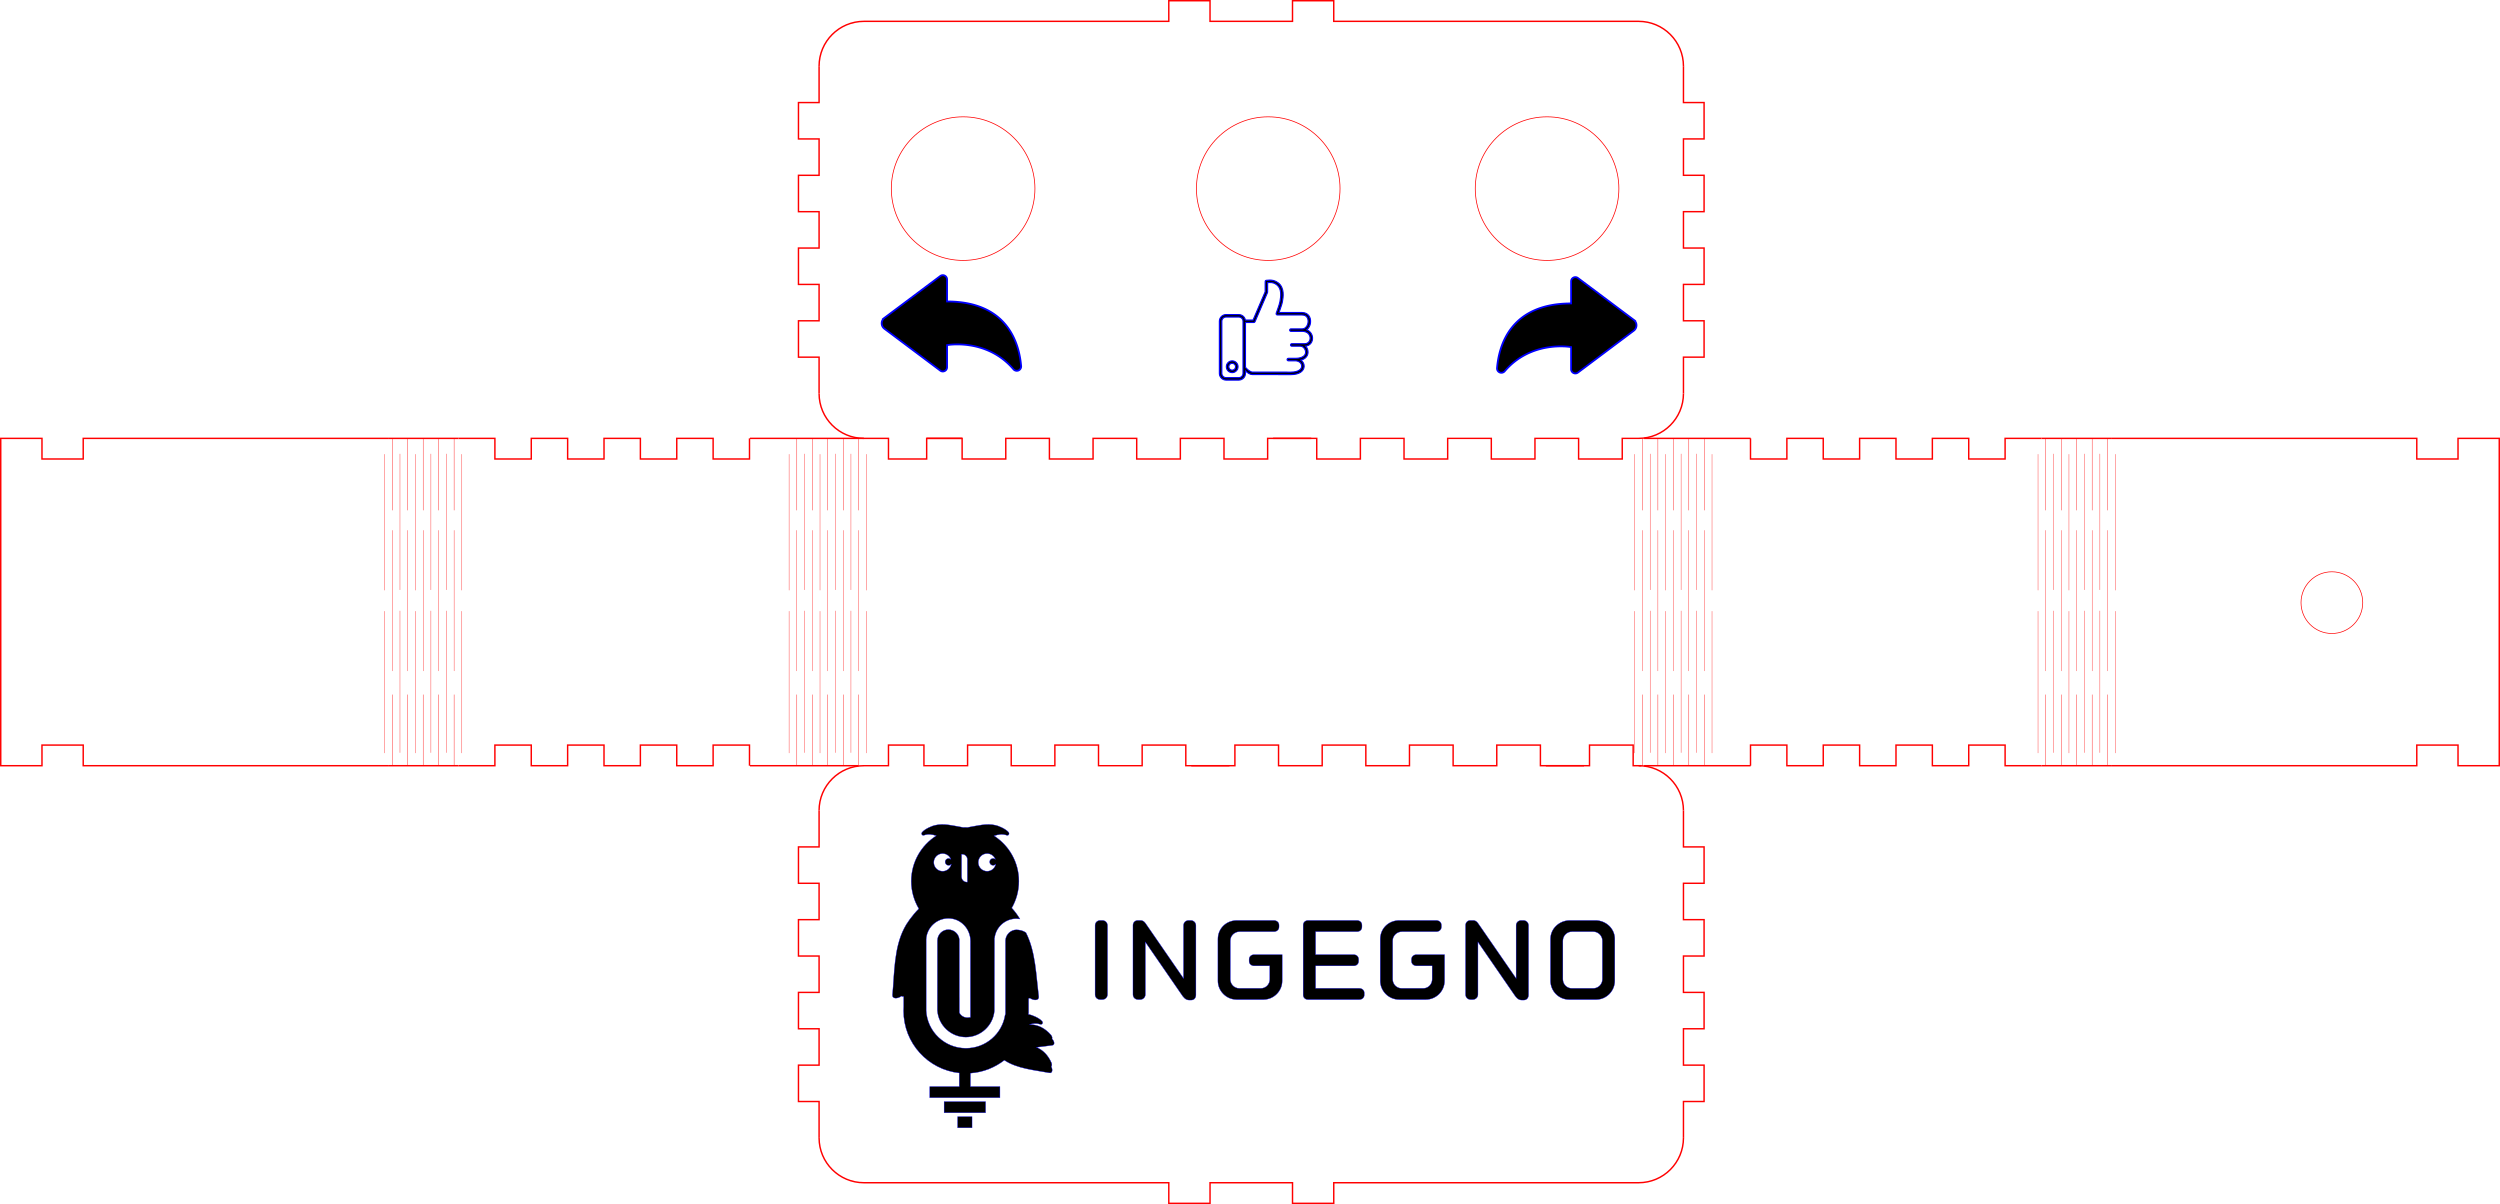 <?xml version="1.0" encoding="UTF-8" standalone="no"?>
<!-- Created with Inkscape (http://www.inkscape.org/) -->

<svg
   xmlns:dc="http://purl.org/dc/elements/1.1/"
   xmlns:cc="http://creativecommons.org/ns#"
   xmlns:rdf="http://www.w3.org/1999/02/22-rdf-syntax-ns#"
   xmlns:svg="http://www.w3.org/2000/svg"
   xmlns="http://www.w3.org/2000/svg"
   xmlns:sodipodi="http://sodipodi.sourceforge.net/DTD/sodipodi-0.dtd"
   xmlns:inkscape="http://www.inkscape.org/namespaces/inkscape"
   id="svg7899"
   version="1.1"
   inkscape:version="0.92.3 (2405546, 2018-03-11)"
   xml:space="preserve"
   width="48.498cm"
   height="23.358cm"
   viewBox="0 0 1718.421 827.65"
   sodipodi:docname="bigfix_flexbox_v.1.3_4.svg"><defs
     id="defs7903" /><sodipodi:namedview
     pagecolor="#ffffff"
     bordercolor="#666666"
     borderopacity="1"
     objecttolerance="10"
     gridtolerance="10"
     guidetolerance="10"
     inkscape:pageopacity="0"
     inkscape:pageshadow="2"
     inkscape:window-width="1920"
     inkscape:window-height="1018"
     id="namedview7901"
     showgrid="false"
     fit-margin-top="0"
     fit-margin-left="0"
     fit-margin-right="0"
     fit-margin-bottom="0"
     inkscape:zoom="1.0577966"
     inkscape:cx="672.83195"
     inkscape:cy="314.64305"
     inkscape:window-x="-8"
     inkscape:window-y="-8"
     inkscape:window-maximized="1"
     inkscape:current-layer="g7907"
     units="cm" /><g
     id="g7907"
     inkscape:groupmode="layer"
     inkscape:label="ink_ext_XXXXXX"
     transform="matrix(1.25,0,0,-1.25,254.067,1066.323)"><path
       inkscape:connector-curvature="0"
       id="path7913"
       style="fill:none;stroke:#ff0000;stroke-width:0.8;stroke-linecap:butt;stroke-linejoin:miter;stroke-miterlimit:10;stroke-dasharray:none;stroke-opacity:1"
       d="m 10.146,611.998 38.737,0 m 0,-180 -38.737,0" /><path
       inkscape:connector-curvature="0"
       id="path7917"
       style="fill:none;stroke:#ff0000;stroke-width:0.8;stroke-linecap:butt;stroke-linejoin:miter;stroke-miterlimit:10;stroke-dasharray:none;stroke-opacity:1"
       d="m 209.137,611.998 25.512,0 37.164,0 m -3,-180 -59.676,0"
       sodipodi:nodetypes="ccccc" /><path
       inkscape:connector-curvature="0"
       id="path7919"
       style="fill:none;stroke:#ff0000;stroke-width:0.8;stroke-linecap:butt;stroke-linejoin:miter;stroke-miterlimit:10;stroke-dasharray:none;stroke-opacity:1"
       d="m 10.146,611.998 -167.646,0 0,-11.34 -22.677,0 0,11.34 -22.677,0 0,-180 22.677,0 0,11.339 22.677,0 0,-11.339 167.646,0"
       sodipodi:nodetypes="cccccccccccc" /><path
       inkscape:connector-curvature="0"
       id="path7921"
       style="fill:none;stroke:#ff0000;stroke-width:0.8;stroke-linecap:butt;stroke-linejoin:miter;stroke-miterlimit:10;stroke-dasharray:none;stroke-opacity:1"
       d="m 48.883,611.998 20.001,0 0,-11.34 20,0 0,11.34 20,0 0,-11.34 20,0 0,11.34 20,0 0,-11.34 20,0 0,11.34 20.001,0 0,-11.34 20,0 0,11.34"
       sodipodi:nodetypes="ccccccccccccccccc" /><path
       inkscape:connector-curvature="0"
       id="path7923"
       style="fill:none;stroke:#ff0000;stroke-width:0.8;stroke-linecap:butt;stroke-linejoin:miter;stroke-miterlimit:10;stroke-dasharray:none;stroke-opacity:1"
       d="m 208.883,431.998 0,11.339 -20,0 0,-11.339 -20.001,0 0,11.339 -20,0 0,-11.339 -20,0 0,11.339 -20,0 0,-11.339 -20,0 0,11.339 -20,0 0,-11.339 -20.001,0"
       sodipodi:nodetypes="ccccccccccccccccc" /><path
       inkscape:connector-curvature="0"
       id="path7927"
       style="fill:none;stroke:#ff0000;stroke-width:0.8;stroke-linecap:butt;stroke-linejoin:miter;stroke-miterlimit:10;stroke-dasharray:none;stroke-opacity:1"
       d="m 958.083,611.998 -38.738,0 m 0,-180 38.738,0" /><path
       inkscape:connector-curvature="0"
       id="path7931"
       style="fill:none;stroke:#ff0000;stroke-width:0.8;stroke-linecap:butt;stroke-linejoin:miter;stroke-miterlimit:10;stroke-dasharray:none;stroke-opacity:1"
       d="m 759.393,611.998 -25.512,0 -33.069,0 m 0,-180 58.58,0"
       sodipodi:nodetypes="ccccc" /><path
       inkscape:connector-curvature="0"
       id="path7933"
       style="fill:none;stroke:#ff0000;stroke-width:0.8;stroke-linecap:butt;stroke-linejoin:miter;stroke-miterlimit:10;stroke-dasharray:none;stroke-opacity:1"
       d="m 958.083,611.998 167.646,0 0,-11.34 22.677,0 0,11.34 22.677,0 0,-180 -22.677,0 0,11.339 -22.677,0 0,-11.339 -167.646,0"
       sodipodi:nodetypes="cccccccccccc" /><path
       inkscape:connector-curvature="0"
       id="path7935"
       style="fill:none;stroke:#ff0000;stroke-width:0.8;stroke-linecap:butt;stroke-linejoin:miter;stroke-miterlimit:10;stroke-dasharray:none;stroke-opacity:1"
       d="m 919.345,611.998 -20,0 0,-11.34 -20,0 0,11.34 -20,0 0,-11.34 -20,0 0,11.34 -20,0 0,-11.34 -20.001,0 0,11.34 -20,0 0,-11.34 -20,0 0,11.34"
       sodipodi:nodetypes="ccccccccccccccccc" /><path
       inkscape:connector-curvature="0"
       id="path7937"
       style="fill:none;stroke:#ff0000;stroke-width:0.8;stroke-linecap:butt;stroke-linejoin:miter;stroke-miterlimit:10;stroke-dasharray:none;stroke-opacity:1"
       d="m 759.346,431.998 0,11.339 20,0 0,-11.339 20,0 0,11.339 20.001,0 0,-11.339 20,0 0,11.339 20,0 0,-11.339 20,0 0,11.339 20,0 0,-11.339 20,0"
       sodipodi:nodetypes="ccccccccccccccccc" /><path
       inkscape:connector-curvature="0"
       id="path7939"
       style="fill:none;stroke:#ff0000;stroke-width:0.8;stroke-linecap:butt;stroke-linejoin:miter;stroke-miterlimit:10;stroke-dasharray:none;stroke-opacity:1"
       d="m 496.813,611.998 24,0 0,-11.34 24,0 0,11.34 24,0 0,-11.34 24,0 0,11.34 24,0 0,-11.34 24,0 0,11.34 24,0 0,-11.34 24,0 0,11.34 9,0 m 0,0 0,0 c 13.62,0 24.661,11.041 24.661,24.661"
       sodipodi:nodetypes="ccccccccccccccccccccc" /><path
       inkscape:connector-curvature="0"
       id="path7941"
       style="fill:none;stroke:#ff0000;stroke-width:0.8;stroke-linecap:butt;stroke-linejoin:miter;stroke-miterlimit:10;stroke-dasharray:none;stroke-opacity:1"
       d="m 722.473,636.659 0,20 11.34,0 0,20 -11.34,0 0,20 11.34,0 0,20.001 -11.34,0 0,20 11.34,0 0,20 -11.34,0 0,20 11.34,0 0,20 -11.34,0 0,20"
       sodipodi:nodetypes="cccccccccccccccccc" /><path
       inkscape:connector-curvature="0"
       id="path7943"
       style="fill:none;stroke:#ff0000;stroke-width:0.8;stroke-linecap:butt;stroke-linejoin:miter;stroke-miterlimit:10;stroke-dasharray:none;stroke-opacity:1"
       d="m 722.473,816.658 c 0,13.62 -11.041,24.662 -24.661,24.662 l -167.646,0 0,11.339 -22.677,0 0,-11.339 -45.353,0 0,11.339 -22.677,0 0,-11.339 -167.646,0 0,0 c -13.62,0 -24.662,-11.042 -24.662,-24.662"
       sodipodi:nodetypes="csccccccccccc" /><path
       inkscape:connector-curvature="0"
       id="path7945"
       style="fill:none;stroke:#ff0000;stroke-width:0.8;stroke-linecap:butt;stroke-linejoin:miter;stroke-miterlimit:10;stroke-dasharray:none;stroke-opacity:1"
       d="m 247.152,816.658 0,-20 -11.337,0 0,-20 11.337,0 0,-20 -11.337,0 0,-20 11.337,0 0,-20 -11.337,0 0,-20.001 11.337,0 0,-20 -11.337,0 0,-20 11.337,0 0,-20"
       sodipodi:nodetypes="cccccccccccccccccc" /><path
       inkscape:connector-curvature="0"
       id="path7947"
       style="fill:none;stroke:#ff0000;stroke-width:0.8;stroke-linecap:butt;stroke-linejoin:miter;stroke-miterlimit:10;stroke-dasharray:none;stroke-opacity:1"
       d="m 247.152,636.659 c 0,-13.62 11.042,-24.661 24.662,-24.661"
       sodipodi:nodetypes="cc" /><path
       inkscape:connector-curvature="0"
       id="path7949"
       style="fill:none;stroke:#ff0000;stroke-width:0.8;stroke-linecap:butt;stroke-linejoin:miter;stroke-miterlimit:10;stroke-dasharray:none;stroke-opacity:1"
       d="m 472.813,431.998 -24,0 0,11.339 -24,0 0,-11.339 -24,0 0,11.339 -24,0 0,-11.339 -24,0 0,11.339 -24,0 0,-11.339 -24,0 0,11.339 -19.5,0 0,-11.339 -13.5,0 m 0,0 0,0 c -13.62,0 -24.662,-11.041 -24.662,-24.661"
       sodipodi:nodetypes="ccccccccccccccccccccc" /><path
       inkscape:connector-curvature="0"
       id="path7951"
       style="fill:none;stroke:#ff0000;stroke-width:0.8;stroke-linecap:butt;stroke-linejoin:miter;stroke-miterlimit:10;stroke-dasharray:none;stroke-opacity:1"
       d="m 247.152,407.338 0,-20.001 -11.337,0 0,-20 11.337,0 0,-20 -11.337,0 0,-20 11.337,0 0,-20 -11.337,0 0,-20 11.337,0 0,-20.001 -11.337,0 0,-20 11.337,0 0,-20" /><path
       inkscape:connector-curvature="0"
       id="path7953"
       style="fill:none;stroke:#ff0000;stroke-width:0.8;stroke-linecap:butt;stroke-linejoin:miter;stroke-miterlimit:10;stroke-dasharray:none;stroke-opacity:1"
       d="m 247.152,227.338 c 0,-13.62 11.042,-24.662 24.662,-24.662 l 167.646,0 0,-11.337 22.677,0 0,11.337 45.353,0 0,-11.337 22.677,0 0,11.337 167.646,0 0,0 c 13.62,0 24.661,11.042 24.661,24.662"
       sodipodi:nodetypes="csccccccccccc" /><path
       inkscape:connector-curvature="0"
       id="path7955"
       style="fill:none;stroke:#ff0000;stroke-width:0.8;stroke-linecap:butt;stroke-linejoin:miter;stroke-miterlimit:10;stroke-dasharray:none;stroke-opacity:1"
       d="m 722.473,227.338 0,20 11.34,0 0,20 -11.34,0 0,20 11.34,0 0,20.001 -11.34,0 0,20 11.34,0 0,20 -11.34,0 0,20 11.34,0 0,20 -11.34,0 0,20" /><path
       inkscape:connector-curvature="0"
       id="path7957"
       style="fill:none;stroke:#ff0000;stroke-width:0.8;stroke-linecap:butt;stroke-linejoin:miter;stroke-miterlimit:10;stroke-dasharray:none;stroke-opacity:1"
       d="m 722.473,407.338 c 0,13.62 -11.041,24.661 -24.661,24.661"
       sodipodi:nodetypes="cc" /><circle
       style="opacity:1;fill:none;fill-opacity:1;stroke:#ff0000;stroke-width:0.408;stroke-linecap:round;stroke-linejoin:round;stroke-miterlimit:4;stroke-dasharray:none;stroke-dashoffset:0;stroke-opacity:1"
       id="path4305"
       cx="326.364"
       cy="-749.336"
       r="39.481"
       transform="scale(1,-1)" /><circle
       style="opacity:1;fill:none;fill-opacity:1;stroke:#ff0000;stroke-width:0.408;stroke-linecap:round;stroke-linejoin:round;stroke-miterlimit:4;stroke-dasharray:none;stroke-dashoffset:0;stroke-opacity:1"
       id="path4305-1-6"
       cx="494.141"
       cy="-749.336"
       r="39.481"
       transform="scale(1,-1)" /><circle
       style="opacity:1;fill:none;fill-opacity:1;stroke:#ff0000;stroke-width:0.408;stroke-linecap:round;stroke-linejoin:round;stroke-miterlimit:4;stroke-dasharray:none;stroke-dashoffset:0;stroke-opacity:1"
       id="path4305-1-4"
       cx="647.477"
       cy="-749.336"
       r="39.481"
       transform="scale(1,-1)" /><path
       inkscape:connector-curvature="0"
       d="m 619.957,650.583 c 1,12.408 7.344,35.608 40.736,35.608 l 0,12.12 a 2.336,2.336 0 0 0 3.744,1.872 l 30.712,-23.008 a 3.736,3.736 0 0 0 0,-5.976 l -30.672,-23 a 2.336,2.336 0 0 0 -3.784,1.872 l 0,12.12 c 0,0 -21.776,4 -36.56,-13.336 a 2.4,2.4 0 0 0 -4.176,1.728 z"
       id="path6"
       style="fill:#000000;fill-opacity:1;stroke:#0000ff;stroke-width:1;stroke-opacity:1" /><path
       inkscape:connector-curvature="0"
       d="m 358.268,651.666 c -1,12.408 -7.344,35.608 -40.736,35.608 l 0,12.12 a 2.336,2.336 0 0 1 -3.744,1.872 l -30.712,-23.008 a 3.736,3.736 0 0 1 0,-5.976 l 30.672,-23 a 2.336,2.336 0 0 1 3.784,1.872 l 0,12.12 c 0,0 21.776,4 36.56,-13.336 a 2.4,2.4 0 0 1 4.176,1.728 z"
       id="path6-4"
       style="fill:#000000;fill-opacity:1;stroke:#0000ff;stroke-width:1;stroke-opacity:1" /><g
       transform="matrix(0.625,0,0,-0.625,461.642,1298.018)"
       id="g4"
       style="fill:#000000;fill-opacity:1;stroke:#0000ff;stroke-opacity:1"><path
         inkscape:connector-curvature="0"
         style="color:#000000;text-indent:0;text-transform:none;direction:ltr;baseline-shift:baseline;display:inline;overflow:visible;visibility:visible;fill:#000000;fill-opacity:1;fill-rule:evenodd;stroke:#0000ff;stroke-opacity:1;marker:none;enable-background:accumulate"
         d="m 20.267,1029.44 c -2.835,0 -5.134,2.352 -5.134,5.177 0,2.825 2.299,5.177 5.134,5.177 2.863,0 5.173,-2.352 5.173,-5.177 0,-2.825 -2.31,-5.177 -5.173,-5.177 z m 0,2.177 c 1.684,0 2.997,1.351 2.997,3 0,1.649 -1.314,3 -2.997,3 -1.635,0 -2.958,-1.351 -2.958,-3 0,-1.649 1.323,-3 2.958,-3 z"
         visibility="visible"
         display="inline"
         overflow="visible"
         id="path6-9" /><path
         inkscape:connector-curvature="0"
         style="color:#000000;text-indent:0;text-transform:none;direction:ltr;baseline-shift:baseline;display:inline;overflow:visible;visibility:visible;fill:#000000;fill-opacity:1;fill-rule:evenodd;stroke:#0000ff;stroke-opacity:1;marker:none;enable-background:accumulate"
         d="m 52.876,958.364 c -0.807,0.016 -1.678,0.085 -2.617,0.204 -0.512,0.064 -0.939,0.539 -0.952,1.054 l -0.034,9.082 -10.638,24.831 -6.729,0 c -0.514,-2.738 -2.941,-4.83 -5.846,-4.83 l -11.147,0 c -3.247,0 -5.914,2.669 -5.914,5.919 l 0,45.819 c 0,3.25 2.666,5.919 5.914,5.919 l 11.147,0 c 3.278,0 5.914,-2.668 5.914,-5.919 l 0,-2.177 c 0.198,0.184 0.392,0.355 0.612,0.544 1.472,1.27 3.33,2.687 5.438,2.687 8.86,0 33.986,0.034 33.986,0.034 3.715,-0.01 6.496,-0.767 8.428,-2.041 1.932,-1.273 3.004,-3.092 3.161,-4.932 0.187,-2.202 -0.913,-4.352 -2.821,-5.749 1.444,-0.393 2.627,-0.98 3.568,-1.701 1.839,-1.407 2.668,-3.365 2.685,-5.272 0.017,-1.987 -0.775,-3.962 -2.107,-5.375 1.907,-0.226 3.449,-1.101 4.486,-2.347 1.215,-1.46 1.711,-3.348 1.564,-5.238 -0.216,-2.764 -1.958,-5.505 -5.098,-6.803 0.474,-0.363 0.92,-0.764 1.292,-1.225 1.247,-1.546 1.944,-3.537 2.073,-5.545 0.13,-2.008 -0.305,-4.067 -1.529,-5.681 -1.224,-1.613 -3.252,-2.7 -5.88,-2.721 -6.772,0 -13.55,0 -20.323,0 0.975,-3.298 2.413,-6.477 2.957,-9.354 0.388,-2.194 0.882,-5.193 0.612,-8.232 -0.271,-3.053 -1.371,-6.225 -4.146,-8.402 -3.037,-2.334 -5.585,-2.576 -8.055,-2.551 z m 0.034,2.143 c 3.091,-0.115 4.762,0.584 6.695,2.109 2.194,1.719 3.057,4.178 3.297,6.871 0.239,2.693 -0.196,5.526 -0.578,7.688 -0.825,3.998 -2.394,7.441 -3.365,10.477 -0.216,0.657 0.362,1.442 1.054,1.429 l 21.785,0 c 2.069,0.019 3.35,0.741 4.18,1.837 0.833,1.097 1.189,2.668 1.087,4.252 -0.101,1.584 -0.681,3.15 -1.597,4.286 -0.916,1.136 -2.081,1.845 -3.602,1.837 -3.453,0 -6.966,0 -9.924,0 -0.574,-0.01 -1.103,0.513 -1.103,1.089 0,0.575 0.528,1.097 1.103,1.089 3.297,0 6.594,0 9.89,0 4.748,0.035 6.786,2.832 7.001,5.579 0.108,1.373 -0.31,2.698 -1.121,3.674 -0.811,0.976 -1.998,1.641 -3.807,1.633 -3.739,0 -7.477,0 -11.216,0 -0.574,-0.01 -1.103,0.513 -1.103,1.089 0,0.575 0.529,1.097 1.103,1.089 2.492,0 4.984,0 7.477,0 2.487,-0.045 4.714,2.647 4.69,5.272 -0.012,1.313 -0.499,2.549 -1.835,3.572 -1.333,1.019 -3.578,1.822 -7.069,1.837 -2.184,0 -4.414,0 -6.287,0 -0.575,-0.01 -1.103,0.513 -1.103,1.089 0,0.575 0.528,1.097 1.103,1.089 2.18,0 4.385,0 6.253,0 3.735,0.134 5.702,2.657 5.506,4.966 -0.099,1.158 -0.71,2.333 -2.175,3.3 -1.465,0.966 -3.828,1.691 -7.239,1.701 -0.011,-10e-5 -25.121,-0.034 -33.986,-0.034 -0.975,0 -2.688,-1.002 -4.01,-2.143 -1.074,-0.927 -1.765,-1.718 -2.039,-2.041 l 0,-39.424 7.375,0 c 0.415,-0.003 0.817,-0.267 0.986,-0.646 l 11.012,-25.716 c 0.06,-0.128 0.095,-0.267 0.102,-0.408 l 0.034,-8.334 c 0.489,-0.053 0.997,-0.074 1.427,-0.102 z m -37.997,30.376 11.147,0 c 2.117,0 3.738,1.669 3.738,3.742 l 0,40.921 c 0,0.034 0,0.068 0,0.102 l 0,4.796 c 0,2.072 -1.621,3.742 -3.738,3.742 l -11.147,0 c -2.07,0 -3.738,-1.669 -3.738,-3.742 l 0,-45.819 c 0,-2.072 1.668,-3.742 3.738,-3.742 z"
         visibility="visible"
         display="inline"
         overflow="visible"
         id="path8" /></g><path
       d="m 306.313,611.998 19.5,0 0,-11.34 24,0 0,11.34 24,0 0,-11.34 24,0 0,11.34 24,0 0,-11.34 24,0 0,11.34 24,0 0,-11.34 24,0 0,11.34 24,0"
       style="fill:none;stroke:#ff0000;stroke-width:0.8;stroke-linecap:butt;stroke-linejoin:miter;stroke-miterlimit:10;stroke-dasharray:none;stroke-opacity:1"
       id="path1677"
       inkscape:connector-curvature="0"
       sodipodi:nodetypes="cccccccccccccccccc" /><path
       sodipodi:nodetypes="cccccc"
       inkscape:connector-curvature="0"
       id="path1679"
       style="fill:none;stroke:#ff0000;stroke-width:0.8;stroke-linecap:butt;stroke-linejoin:miter;stroke-miterlimit:10;stroke-dasharray:none;stroke-opacity:1"
       d="m 271.813,611.998 13.5,0 0,-11.34 21,0 0,11.34 19.5,0" /><path
       d="m 667.813,431.998 -24,0 0,11.339 -24,0 0,-11.339 -24,0 0,11.339 -24,0 0,-11.339 -24,0 0,11.339 -24,0 0,-11.339 -24,0 0,11.339 -24,0 0,-11.339 -24,0"
       style="fill:none;stroke:#ff0000;stroke-width:0.8;stroke-linecap:butt;stroke-linejoin:miter;stroke-miterlimit:10;stroke-dasharray:none;stroke-opacity:1"
       id="path1681"
       inkscape:connector-curvature="0"
       sodipodi:nodetypes="cccccccccccccccccc" /><path
       sodipodi:nodetypes="cccccc"
       inkscape:connector-curvature="0"
       id="path1683"
       style="fill:none;stroke:#ff0000;stroke-width:0.8;stroke-linecap:butt;stroke-linejoin:miter;stroke-miterlimit:10;stroke-dasharray:none;stroke-opacity:1"
       d="m 699.313,431.998 -4.5,0 0,11.339 -24,0 0,-11.339 -24,0" /><g
       id="g6688"
       style="stroke:#ff0000;stroke-opacity:1"
       transform="translate(-40.909,0.299)"><path
         sodipodi:nodetypes="cc"
         inkscape:connector-curvature="0"
         id="line5134"
         d="m 958.362,516.7 0,-78.076"
         style="clip-rule:evenodd;fill:none;fill-rule:evenodd;stroke:#ff0000;stroke-width:0.191;stroke-opacity:1;image-rendering:optimizeQuality;shape-rendering:geometricPrecision;text-rendering:geometricPrecision" /><path
         sodipodi:nodetypes="cc"
         inkscape:connector-curvature="0"
         id="line5136"
         d="m 958.362,603.019 0,-74.865"
         style="clip-rule:evenodd;fill:none;fill-rule:evenodd;stroke:#ff0000;stroke-width:0.191;stroke-opacity:1;image-rendering:optimizeQuality;shape-rendering:geometricPrecision;text-rendering:geometricPrecision" /><path
         sodipodi:nodetypes="cc"
         inkscape:connector-curvature="0"
         id="line5146"
         d="m 962.615,561.179 0,-77.434"
         style="clip-rule:evenodd;fill:none;fill-rule:evenodd;stroke:#ff0000;stroke-width:0.191;stroke-opacity:1;image-rendering:optimizeQuality;shape-rendering:geometricPrecision;text-rendering:geometricPrecision" /><path
         sodipodi:nodetypes="cc"
         inkscape:connector-curvature="0"
         id="line5156"
         d="m 966.867,516.895 0,-78.076"
         style="clip-rule:evenodd;fill:none;fill-rule:evenodd;stroke:#ff0000;stroke-width:0.191;stroke-opacity:1;image-rendering:optimizeQuality;shape-rendering:geometricPrecision;text-rendering:geometricPrecision" /><path
         sodipodi:nodetypes="cc"
         inkscape:connector-curvature="0"
         id="line5158"
         d="m 966.867,603.214 0,-74.865"
         style="clip-rule:evenodd;fill:none;fill-rule:evenodd;stroke:#ff0000;stroke-width:0.191;stroke-opacity:1;image-rendering:optimizeQuality;shape-rendering:geometricPrecision;text-rendering:geometricPrecision" /><path
         sodipodi:nodetypes="cc"
         inkscape:connector-curvature="0"
         id="line5168"
         d="m 971.119,561.179 0,-77.434"
         style="clip-rule:evenodd;fill:none;fill-rule:evenodd;stroke:#ff0000;stroke-width:0.191;stroke-opacity:1;image-rendering:optimizeQuality;shape-rendering:geometricPrecision;text-rendering:geometricPrecision" /><path
         sodipodi:nodetypes="cc"
         inkscape:connector-curvature="0"
         id="line5178"
         d="m 975.37,516.7 0,-78.076"
         style="clip-rule:evenodd;fill:none;fill-rule:evenodd;stroke:#ff0000;stroke-width:0.191;stroke-opacity:1;image-rendering:optimizeQuality;shape-rendering:geometricPrecision;text-rendering:geometricPrecision" /><path
         sodipodi:nodetypes="cc"
         inkscape:connector-curvature="0"
         id="line5180"
         d="m 975.37,603.019 0,-74.865"
         style="clip-rule:evenodd;fill:none;fill-rule:evenodd;stroke:#ff0000;stroke-width:0.191;stroke-opacity:1;image-rendering:optimizeQuality;shape-rendering:geometricPrecision;text-rendering:geometricPrecision" /><path
         sodipodi:nodetypes="cc"
         inkscape:connector-curvature="0"
         id="line5190"
         d="m 979.623,561.179 0,-77.434"
         style="clip-rule:evenodd;fill:none;fill-rule:evenodd;stroke:#ff0000;stroke-width:0.191;stroke-opacity:1;image-rendering:optimizeQuality;shape-rendering:geometricPrecision;text-rendering:geometricPrecision" /><path
         sodipodi:nodetypes="cc"
         inkscape:connector-curvature="0"
         id="line5200"
         d="m 983.875,516.895 0,-78.076"
         style="clip-rule:evenodd;fill:none;fill-rule:evenodd;stroke:#ff0000;stroke-width:0.191;stroke-opacity:1;image-rendering:optimizeQuality;shape-rendering:geometricPrecision;text-rendering:geometricPrecision" /><path
         sodipodi:nodetypes="cc"
         inkscape:connector-curvature="0"
         id="line5202"
         d="m 983.875,603.214 0,-74.865"
         style="clip-rule:evenodd;fill:none;fill-rule:evenodd;stroke:#ff0000;stroke-width:0.191;stroke-opacity:1;image-rendering:optimizeQuality;shape-rendering:geometricPrecision;text-rendering:geometricPrecision" /><path
         sodipodi:nodetypes="cc"
         inkscape:connector-curvature="0"
         id="line5212"
         d="m 988.127,561.179 0,-77.434"
         style="clip-rule:evenodd;fill:none;fill-rule:evenodd;stroke:#ff0000;stroke-width:0.191;stroke-opacity:1;image-rendering:optimizeQuality;shape-rendering:geometricPrecision;text-rendering:geometricPrecision" /><path
         sodipodi:nodetypes="cc"
         inkscape:connector-curvature="0"
         id="line5222"
         d="m 992.379,516.895 0,-78.076"
         style="clip-rule:evenodd;fill:none;fill-rule:evenodd;stroke:#ff0000;stroke-width:0.191;stroke-opacity:1;image-rendering:optimizeQuality;shape-rendering:geometricPrecision;text-rendering:geometricPrecision" /><path
         sodipodi:nodetypes="cc"
         inkscape:connector-curvature="0"
         id="line5224"
         d="m 992.379,603.214 0,-74.865"
         style="clip-rule:evenodd;fill:none;fill-rule:evenodd;stroke:#ff0000;stroke-width:0.191;stroke-opacity:1;image-rendering:optimizeQuality;shape-rendering:geometricPrecision;text-rendering:geometricPrecision" /><path
         sodipodi:nodetypes="cc"
         inkscape:connector-curvature="0"
         id="line5234"
         d="m 996.631,561.179 0,-77.434"
         style="clip-rule:evenodd;fill:none;fill-rule:evenodd;stroke:#ff0000;stroke-width:0.191;stroke-opacity:1;image-rendering:optimizeQuality;shape-rendering:geometricPrecision;text-rendering:geometricPrecision" /><g
         transform="matrix(1,0,0,0.78,47.676,278.475)"
         id="g6474"
         style="stroke:#ff0000;stroke-opacity:1"><path
           sodipodi:nodetypes="cc"
           inkscape:connector-curvature="0"
           id="line5148"
           d="m 914.939,427.269 0,-50.789"
           style="clip-rule:evenodd;fill:none;fill-rule:evenodd;stroke:#ff0000;stroke-width:0.216;stroke-opacity:1;image-rendering:optimizeQuality;shape-rendering:geometricPrecision;text-rendering:geometricPrecision" /><path
           sodipodi:nodetypes="cc"
           inkscape:connector-curvature="0"
           id="line5170"
           d="m 923.443,427.269 0,-50.789"
           style="clip-rule:evenodd;fill:none;fill-rule:evenodd;stroke:#ff0000;stroke-width:0.216;stroke-opacity:1;image-rendering:optimizeQuality;shape-rendering:geometricPrecision;text-rendering:geometricPrecision" /><path
           sodipodi:nodetypes="cc"
           inkscape:connector-curvature="0"
           id="line5192"
           d="m 931.947,427.269 0,-50.789"
           style="clip-rule:evenodd;fill:none;fill-rule:evenodd;stroke:#ff0000;stroke-width:0.216;stroke-opacity:1;image-rendering:optimizeQuality;shape-rendering:geometricPrecision;text-rendering:geometricPrecision" /><path
           sodipodi:nodetypes="cc"
           inkscape:connector-curvature="0"
           id="line5214"
           d="m 940.451,427.269 0,-50.789"
           style="clip-rule:evenodd;fill:none;fill-rule:evenodd;stroke:#ff0000;stroke-width:0.216;stroke-opacity:1;image-rendering:optimizeQuality;shape-rendering:geometricPrecision;text-rendering:geometricPrecision" /><path
           sodipodi:nodetypes="cc"
           inkscape:connector-curvature="0"
           id="line5236"
           d="m 948.955,427.269 0,-50.789"
           style="clip-rule:evenodd;fill:none;fill-rule:evenodd;stroke:#ff0000;stroke-width:0.216;stroke-opacity:1;image-rendering:optimizeQuality;shape-rendering:geometricPrecision;text-rendering:geometricPrecision" /></g><path
         sodipodi:nodetypes="cc"
         inkscape:connector-curvature="0"
         id="line5244"
         d="m 1000.883,516.7 0,-78.076"
         style="clip-rule:evenodd;fill:none;fill-rule:evenodd;stroke:#ff0000;stroke-width:0.191;stroke-opacity:1;image-rendering:optimizeQuality;shape-rendering:geometricPrecision;text-rendering:geometricPrecision" /><path
         sodipodi:nodetypes="cc"
         inkscape:connector-curvature="0"
         id="line5246"
         d="m 1000.883,603.019 0,-74.865"
         style="clip-rule:evenodd;fill:none;fill-rule:evenodd;stroke:#ff0000;stroke-width:0.191;stroke-opacity:1;image-rendering:optimizeQuality;shape-rendering:geometricPrecision;text-rendering:geometricPrecision" /><g
         transform="matrix(1,0,0,0.78,47.676,142.358)"
         id="g6481"
         style="stroke:#ff0000;stroke-opacity:1"><path
           sodipodi:nodetypes="cc"
           inkscape:connector-curvature="0"
           id="line6483"
           d="m 914.939,421.097 0,-50.377"
           style="clip-rule:evenodd;fill:none;fill-rule:evenodd;stroke:#ff0000;stroke-width:0.216;stroke-opacity:1;image-rendering:optimizeQuality;shape-rendering:geometricPrecision;text-rendering:geometricPrecision" /><path
           sodipodi:nodetypes="cc"
           inkscape:connector-curvature="0"
           id="line6485"
           d="m 923.443,421.097 0,-50.377"
           style="clip-rule:evenodd;fill:none;fill-rule:evenodd;stroke:#ff0000;stroke-width:0.216;stroke-opacity:1;image-rendering:optimizeQuality;shape-rendering:geometricPrecision;text-rendering:geometricPrecision" /><path
           sodipodi:nodetypes="cc"
           inkscape:connector-curvature="0"
           id="line6487"
           d="m 931.947,421.097 0,-50.377"
           style="clip-rule:evenodd;fill:none;fill-rule:evenodd;stroke:#ff0000;stroke-width:0.216;stroke-opacity:1;image-rendering:optimizeQuality;shape-rendering:geometricPrecision;text-rendering:geometricPrecision" /><path
           sodipodi:nodetypes="cc"
           inkscape:connector-curvature="0"
           id="line6489"
           d="m 940.451,421.097 0,-50.377"
           style="clip-rule:evenodd;fill:none;fill-rule:evenodd;stroke:#ff0000;stroke-width:0.216;stroke-opacity:1;image-rendering:optimizeQuality;shape-rendering:geometricPrecision;text-rendering:geometricPrecision" /><path
           sodipodi:nodetypes="cc"
           inkscape:connector-curvature="0"
           id="line6491"
           d="m 948.955,421.097 0,-50.377"
           style="clip-rule:evenodd;fill:none;fill-rule:evenodd;stroke:#ff0000;stroke-width:0.216;stroke-opacity:1;image-rendering:optimizeQuality;shape-rendering:geometricPrecision;text-rendering:geometricPrecision" /></g></g><g
       transform="translate(-262.704,0.299)"
       style="stroke:#ff0000;stroke-opacity:1"
       id="g1864"><path
         style="clip-rule:evenodd;fill:none;fill-rule:evenodd;stroke:#ff0000;stroke-width:0.191;stroke-opacity:1;image-rendering:optimizeQuality;shape-rendering:geometricPrecision;text-rendering:geometricPrecision"
         d="m 958.362,516.7 0,-78.076"
         id="path1806"
         inkscape:connector-curvature="0"
         sodipodi:nodetypes="cc" /><path
         style="clip-rule:evenodd;fill:none;fill-rule:evenodd;stroke:#ff0000;stroke-width:0.191;stroke-opacity:1;image-rendering:optimizeQuality;shape-rendering:geometricPrecision;text-rendering:geometricPrecision"
         d="m 958.362,603.019 0,-74.865"
         id="path1808"
         inkscape:connector-curvature="0"
         sodipodi:nodetypes="cc" /><path
         style="clip-rule:evenodd;fill:none;fill-rule:evenodd;stroke:#ff0000;stroke-width:0.191;stroke-opacity:1;image-rendering:optimizeQuality;shape-rendering:geometricPrecision;text-rendering:geometricPrecision"
         d="m 962.615,561.179 0,-77.434"
         id="path1810"
         inkscape:connector-curvature="0"
         sodipodi:nodetypes="cc" /><path
         style="clip-rule:evenodd;fill:none;fill-rule:evenodd;stroke:#ff0000;stroke-width:0.191;stroke-opacity:1;image-rendering:optimizeQuality;shape-rendering:geometricPrecision;text-rendering:geometricPrecision"
         d="m 966.867,516.895 0,-78.076"
         id="path1812"
         inkscape:connector-curvature="0"
         sodipodi:nodetypes="cc" /><path
         style="clip-rule:evenodd;fill:none;fill-rule:evenodd;stroke:#ff0000;stroke-width:0.191;stroke-opacity:1;image-rendering:optimizeQuality;shape-rendering:geometricPrecision;text-rendering:geometricPrecision"
         d="m 966.867,603.214 0,-74.865"
         id="path1814"
         inkscape:connector-curvature="0"
         sodipodi:nodetypes="cc" /><path
         style="clip-rule:evenodd;fill:none;fill-rule:evenodd;stroke:#ff0000;stroke-width:0.191;stroke-opacity:1;image-rendering:optimizeQuality;shape-rendering:geometricPrecision;text-rendering:geometricPrecision"
         d="m 971.119,561.179 0,-77.434"
         id="path1816"
         inkscape:connector-curvature="0"
         sodipodi:nodetypes="cc" /><path
         style="clip-rule:evenodd;fill:none;fill-rule:evenodd;stroke:#ff0000;stroke-width:0.191;stroke-opacity:1;image-rendering:optimizeQuality;shape-rendering:geometricPrecision;text-rendering:geometricPrecision"
         d="m 975.37,516.7 0,-78.076"
         id="path1818"
         inkscape:connector-curvature="0"
         sodipodi:nodetypes="cc" /><path
         style="clip-rule:evenodd;fill:none;fill-rule:evenodd;stroke:#ff0000;stroke-width:0.191;stroke-opacity:1;image-rendering:optimizeQuality;shape-rendering:geometricPrecision;text-rendering:geometricPrecision"
         d="m 975.37,603.019 0,-74.865"
         id="path1820"
         inkscape:connector-curvature="0"
         sodipodi:nodetypes="cc" /><path
         style="clip-rule:evenodd;fill:none;fill-rule:evenodd;stroke:#ff0000;stroke-width:0.191;stroke-opacity:1;image-rendering:optimizeQuality;shape-rendering:geometricPrecision;text-rendering:geometricPrecision"
         d="m 979.623,561.179 0,-77.434"
         id="path1822"
         inkscape:connector-curvature="0"
         sodipodi:nodetypes="cc" /><path
         style="clip-rule:evenodd;fill:none;fill-rule:evenodd;stroke:#ff0000;stroke-width:0.191;stroke-opacity:1;image-rendering:optimizeQuality;shape-rendering:geometricPrecision;text-rendering:geometricPrecision"
         d="m 983.875,516.895 0,-78.076"
         id="path1824"
         inkscape:connector-curvature="0"
         sodipodi:nodetypes="cc" /><path
         style="clip-rule:evenodd;fill:none;fill-rule:evenodd;stroke:#ff0000;stroke-width:0.191;stroke-opacity:1;image-rendering:optimizeQuality;shape-rendering:geometricPrecision;text-rendering:geometricPrecision"
         d="m 983.875,603.214 0,-74.865"
         id="path1826"
         inkscape:connector-curvature="0"
         sodipodi:nodetypes="cc" /><path
         style="clip-rule:evenodd;fill:none;fill-rule:evenodd;stroke:#ff0000;stroke-width:0.191;stroke-opacity:1;image-rendering:optimizeQuality;shape-rendering:geometricPrecision;text-rendering:geometricPrecision"
         d="m 988.127,561.179 0,-77.434"
         id="path1828"
         inkscape:connector-curvature="0"
         sodipodi:nodetypes="cc" /><path
         style="clip-rule:evenodd;fill:none;fill-rule:evenodd;stroke:#ff0000;stroke-width:0.191;stroke-opacity:1;image-rendering:optimizeQuality;shape-rendering:geometricPrecision;text-rendering:geometricPrecision"
         d="m 992.379,516.895 0,-78.076"
         id="path1830"
         inkscape:connector-curvature="0"
         sodipodi:nodetypes="cc" /><path
         style="clip-rule:evenodd;fill:none;fill-rule:evenodd;stroke:#ff0000;stroke-width:0.191;stroke-opacity:1;image-rendering:optimizeQuality;shape-rendering:geometricPrecision;text-rendering:geometricPrecision"
         d="m 992.379,603.214 0,-74.865"
         id="path1832"
         inkscape:connector-curvature="0"
         sodipodi:nodetypes="cc" /><path
         style="clip-rule:evenodd;fill:none;fill-rule:evenodd;stroke:#ff0000;stroke-width:0.191;stroke-opacity:1;image-rendering:optimizeQuality;shape-rendering:geometricPrecision;text-rendering:geometricPrecision"
         d="m 996.631,561.179 0,-77.434"
         id="path1834"
         inkscape:connector-curvature="0"
         sodipodi:nodetypes="cc" /><g
         style="stroke:#ff0000;stroke-opacity:1"
         id="g1846"
         transform="matrix(1,0,0,0.78,47.676,278.475)"><path
           style="clip-rule:evenodd;fill:none;fill-rule:evenodd;stroke:#ff0000;stroke-width:0.216;stroke-opacity:1;image-rendering:optimizeQuality;shape-rendering:geometricPrecision;text-rendering:geometricPrecision"
           d="m 914.939,427.269 0,-50.789"
           id="path1836"
           inkscape:connector-curvature="0"
           sodipodi:nodetypes="cc" /><path
           style="clip-rule:evenodd;fill:none;fill-rule:evenodd;stroke:#ff0000;stroke-width:0.216;stroke-opacity:1;image-rendering:optimizeQuality;shape-rendering:geometricPrecision;text-rendering:geometricPrecision"
           d="m 923.443,427.269 0,-50.789"
           id="path1838"
           inkscape:connector-curvature="0"
           sodipodi:nodetypes="cc" /><path
           style="clip-rule:evenodd;fill:none;fill-rule:evenodd;stroke:#ff0000;stroke-width:0.216;stroke-opacity:1;image-rendering:optimizeQuality;shape-rendering:geometricPrecision;text-rendering:geometricPrecision"
           d="m 931.947,427.269 0,-50.789"
           id="path1840"
           inkscape:connector-curvature="0"
           sodipodi:nodetypes="cc" /><path
           style="clip-rule:evenodd;fill:none;fill-rule:evenodd;stroke:#ff0000;stroke-width:0.216;stroke-opacity:1;image-rendering:optimizeQuality;shape-rendering:geometricPrecision;text-rendering:geometricPrecision"
           d="m 940.451,427.269 0,-50.789"
           id="path1842"
           inkscape:connector-curvature="0"
           sodipodi:nodetypes="cc" /><path
           style="clip-rule:evenodd;fill:none;fill-rule:evenodd;stroke:#ff0000;stroke-width:0.216;stroke-opacity:1;image-rendering:optimizeQuality;shape-rendering:geometricPrecision;text-rendering:geometricPrecision"
           d="m 948.955,427.269 0,-50.789"
           id="path1844"
           inkscape:connector-curvature="0"
           sodipodi:nodetypes="cc" /></g><path
         style="clip-rule:evenodd;fill:none;fill-rule:evenodd;stroke:#ff0000;stroke-width:0.191;stroke-opacity:1;image-rendering:optimizeQuality;shape-rendering:geometricPrecision;text-rendering:geometricPrecision"
         d="m 1000.883,516.7 0,-78.076"
         id="path1848"
         inkscape:connector-curvature="0"
         sodipodi:nodetypes="cc" /><path
         style="clip-rule:evenodd;fill:none;fill-rule:evenodd;stroke:#ff0000;stroke-width:0.191;stroke-opacity:1;image-rendering:optimizeQuality;shape-rendering:geometricPrecision;text-rendering:geometricPrecision"
         d="m 1000.883,603.019 0,-74.865"
         id="path1850"
         inkscape:connector-curvature="0"
         sodipodi:nodetypes="cc" /><g
         style="stroke:#ff0000;stroke-opacity:1"
         id="g1862"
         transform="matrix(1,0,0,0.78,47.676,142.358)"><path
           style="clip-rule:evenodd;fill:none;fill-rule:evenodd;stroke:#ff0000;stroke-width:0.216;stroke-opacity:1;image-rendering:optimizeQuality;shape-rendering:geometricPrecision;text-rendering:geometricPrecision"
           d="m 914.939,421.097 0,-50.377"
           id="path1852"
           inkscape:connector-curvature="0"
           sodipodi:nodetypes="cc" /><path
           style="clip-rule:evenodd;fill:none;fill-rule:evenodd;stroke:#ff0000;stroke-width:0.216;stroke-opacity:1;image-rendering:optimizeQuality;shape-rendering:geometricPrecision;text-rendering:geometricPrecision"
           d="m 923.443,421.097 0,-50.377"
           id="path1854"
           inkscape:connector-curvature="0"
           sodipodi:nodetypes="cc" /><path
           style="clip-rule:evenodd;fill:none;fill-rule:evenodd;stroke:#ff0000;stroke-width:0.216;stroke-opacity:1;image-rendering:optimizeQuality;shape-rendering:geometricPrecision;text-rendering:geometricPrecision"
           d="m 931.947,421.097 0,-50.377"
           id="path1856"
           inkscape:connector-curvature="0"
           sodipodi:nodetypes="cc" /><path
           style="clip-rule:evenodd;fill:none;fill-rule:evenodd;stroke:#ff0000;stroke-width:0.216;stroke-opacity:1;image-rendering:optimizeQuality;shape-rendering:geometricPrecision;text-rendering:geometricPrecision"
           d="m 940.451,421.097 0,-50.377"
           id="path1858"
           inkscape:connector-curvature="0"
           sodipodi:nodetypes="cc" /><path
           style="clip-rule:evenodd;fill:none;fill-rule:evenodd;stroke:#ff0000;stroke-width:0.216;stroke-opacity:1;image-rendering:optimizeQuality;shape-rendering:geometricPrecision;text-rendering:geometricPrecision"
           d="m 948.955,421.097 0,-50.377"
           id="path1860"
           inkscape:connector-curvature="0"
           sodipodi:nodetypes="cc" /></g></g><g
       id="g1924"
       style="stroke:#ff0000;stroke-opacity:1"
       transform="translate(-727.704,0.299)"><path
         sodipodi:nodetypes="cc"
         inkscape:connector-curvature="0"
         id="path1866"
         d="m 958.362,516.7 0,-78.076"
         style="clip-rule:evenodd;fill:none;fill-rule:evenodd;stroke:#ff0000;stroke-width:0.191;stroke-opacity:1;image-rendering:optimizeQuality;shape-rendering:geometricPrecision;text-rendering:geometricPrecision" /><path
         sodipodi:nodetypes="cc"
         inkscape:connector-curvature="0"
         id="path1868"
         d="m 958.362,603.019 0,-74.865"
         style="clip-rule:evenodd;fill:none;fill-rule:evenodd;stroke:#ff0000;stroke-width:0.191;stroke-opacity:1;image-rendering:optimizeQuality;shape-rendering:geometricPrecision;text-rendering:geometricPrecision" /><path
         sodipodi:nodetypes="cc"
         inkscape:connector-curvature="0"
         id="path1870"
         d="m 962.615,561.179 0,-77.434"
         style="clip-rule:evenodd;fill:none;fill-rule:evenodd;stroke:#ff0000;stroke-width:0.191;stroke-opacity:1;image-rendering:optimizeQuality;shape-rendering:geometricPrecision;text-rendering:geometricPrecision" /><path
         sodipodi:nodetypes="cc"
         inkscape:connector-curvature="0"
         id="path1872"
         d="m 966.867,516.895 0,-78.076"
         style="clip-rule:evenodd;fill:none;fill-rule:evenodd;stroke:#ff0000;stroke-width:0.191;stroke-opacity:1;image-rendering:optimizeQuality;shape-rendering:geometricPrecision;text-rendering:geometricPrecision" /><path
         sodipodi:nodetypes="cc"
         inkscape:connector-curvature="0"
         id="path1874"
         d="m 966.867,603.214 0,-74.865"
         style="clip-rule:evenodd;fill:none;fill-rule:evenodd;stroke:#ff0000;stroke-width:0.191;stroke-opacity:1;image-rendering:optimizeQuality;shape-rendering:geometricPrecision;text-rendering:geometricPrecision" /><path
         sodipodi:nodetypes="cc"
         inkscape:connector-curvature="0"
         id="path1876"
         d="m 971.119,561.179 0,-77.434"
         style="clip-rule:evenodd;fill:none;fill-rule:evenodd;stroke:#ff0000;stroke-width:0.191;stroke-opacity:1;image-rendering:optimizeQuality;shape-rendering:geometricPrecision;text-rendering:geometricPrecision" /><path
         sodipodi:nodetypes="cc"
         inkscape:connector-curvature="0"
         id="path1878"
         d="m 975.37,516.7 0,-78.076"
         style="clip-rule:evenodd;fill:none;fill-rule:evenodd;stroke:#ff0000;stroke-width:0.191;stroke-opacity:1;image-rendering:optimizeQuality;shape-rendering:geometricPrecision;text-rendering:geometricPrecision" /><path
         sodipodi:nodetypes="cc"
         inkscape:connector-curvature="0"
         id="path1880"
         d="m 975.37,603.019 0,-74.865"
         style="clip-rule:evenodd;fill:none;fill-rule:evenodd;stroke:#ff0000;stroke-width:0.191;stroke-opacity:1;image-rendering:optimizeQuality;shape-rendering:geometricPrecision;text-rendering:geometricPrecision" /><path
         sodipodi:nodetypes="cc"
         inkscape:connector-curvature="0"
         id="path1882"
         d="m 979.623,561.179 0,-77.434"
         style="clip-rule:evenodd;fill:none;fill-rule:evenodd;stroke:#ff0000;stroke-width:0.191;stroke-opacity:1;image-rendering:optimizeQuality;shape-rendering:geometricPrecision;text-rendering:geometricPrecision" /><path
         sodipodi:nodetypes="cc"
         inkscape:connector-curvature="0"
         id="path1884"
         d="m 983.875,516.895 0,-78.076"
         style="clip-rule:evenodd;fill:none;fill-rule:evenodd;stroke:#ff0000;stroke-width:0.191;stroke-opacity:1;image-rendering:optimizeQuality;shape-rendering:geometricPrecision;text-rendering:geometricPrecision" /><path
         sodipodi:nodetypes="cc"
         inkscape:connector-curvature="0"
         id="path1886"
         d="m 983.875,603.214 0,-74.865"
         style="clip-rule:evenodd;fill:none;fill-rule:evenodd;stroke:#ff0000;stroke-width:0.191;stroke-opacity:1;image-rendering:optimizeQuality;shape-rendering:geometricPrecision;text-rendering:geometricPrecision" /><path
         sodipodi:nodetypes="cc"
         inkscape:connector-curvature="0"
         id="path1888"
         d="m 988.127,561.179 0,-77.434"
         style="clip-rule:evenodd;fill:none;fill-rule:evenodd;stroke:#ff0000;stroke-width:0.191;stroke-opacity:1;image-rendering:optimizeQuality;shape-rendering:geometricPrecision;text-rendering:geometricPrecision" /><path
         sodipodi:nodetypes="cc"
         inkscape:connector-curvature="0"
         id="path1890"
         d="m 992.379,516.895 0,-78.076"
         style="clip-rule:evenodd;fill:none;fill-rule:evenodd;stroke:#ff0000;stroke-width:0.191;stroke-opacity:1;image-rendering:optimizeQuality;shape-rendering:geometricPrecision;text-rendering:geometricPrecision" /><path
         sodipodi:nodetypes="cc"
         inkscape:connector-curvature="0"
         id="path1892"
         d="m 992.379,603.214 0,-74.865"
         style="clip-rule:evenodd;fill:none;fill-rule:evenodd;stroke:#ff0000;stroke-width:0.191;stroke-opacity:1;image-rendering:optimizeQuality;shape-rendering:geometricPrecision;text-rendering:geometricPrecision" /><path
         sodipodi:nodetypes="cc"
         inkscape:connector-curvature="0"
         id="path1894"
         d="m 996.631,561.179 0,-77.434"
         style="clip-rule:evenodd;fill:none;fill-rule:evenodd;stroke:#ff0000;stroke-width:0.191;stroke-opacity:1;image-rendering:optimizeQuality;shape-rendering:geometricPrecision;text-rendering:geometricPrecision" /><g
         transform="matrix(1,0,0,0.78,47.676,278.475)"
         id="g1906"
         style="stroke:#ff0000;stroke-opacity:1"><path
           sodipodi:nodetypes="cc"
           inkscape:connector-curvature="0"
           id="path1896"
           d="m 914.939,427.269 0,-50.789"
           style="clip-rule:evenodd;fill:none;fill-rule:evenodd;stroke:#ff0000;stroke-width:0.216;stroke-opacity:1;image-rendering:optimizeQuality;shape-rendering:geometricPrecision;text-rendering:geometricPrecision" /><path
           sodipodi:nodetypes="cc"
           inkscape:connector-curvature="0"
           id="path1898"
           d="m 923.443,427.269 0,-50.789"
           style="clip-rule:evenodd;fill:none;fill-rule:evenodd;stroke:#ff0000;stroke-width:0.216;stroke-opacity:1;image-rendering:optimizeQuality;shape-rendering:geometricPrecision;text-rendering:geometricPrecision" /><path
           sodipodi:nodetypes="cc"
           inkscape:connector-curvature="0"
           id="path1900"
           d="m 931.947,427.269 0,-50.789"
           style="clip-rule:evenodd;fill:none;fill-rule:evenodd;stroke:#ff0000;stroke-width:0.216;stroke-opacity:1;image-rendering:optimizeQuality;shape-rendering:geometricPrecision;text-rendering:geometricPrecision" /><path
           sodipodi:nodetypes="cc"
           inkscape:connector-curvature="0"
           id="path1902"
           d="m 940.451,427.269 0,-50.789"
           style="clip-rule:evenodd;fill:none;fill-rule:evenodd;stroke:#ff0000;stroke-width:0.216;stroke-opacity:1;image-rendering:optimizeQuality;shape-rendering:geometricPrecision;text-rendering:geometricPrecision" /><path
           sodipodi:nodetypes="cc"
           inkscape:connector-curvature="0"
           id="path1904"
           d="m 948.955,427.269 0,-50.789"
           style="clip-rule:evenodd;fill:none;fill-rule:evenodd;stroke:#ff0000;stroke-width:0.216;stroke-opacity:1;image-rendering:optimizeQuality;shape-rendering:geometricPrecision;text-rendering:geometricPrecision" /></g><path
         sodipodi:nodetypes="cc"
         inkscape:connector-curvature="0"
         id="path1908"
         d="m 1000.883,516.7 0,-78.076"
         style="clip-rule:evenodd;fill:none;fill-rule:evenodd;stroke:#ff0000;stroke-width:0.191;stroke-opacity:1;image-rendering:optimizeQuality;shape-rendering:geometricPrecision;text-rendering:geometricPrecision" /><path
         sodipodi:nodetypes="cc"
         inkscape:connector-curvature="0"
         id="path1910"
         d="m 1000.883,603.019 0,-74.865"
         style="clip-rule:evenodd;fill:none;fill-rule:evenodd;stroke:#ff0000;stroke-width:0.191;stroke-opacity:1;image-rendering:optimizeQuality;shape-rendering:geometricPrecision;text-rendering:geometricPrecision" /><g
         transform="matrix(1,0,0,0.78,47.676,142.358)"
         id="g1922"
         style="stroke:#ff0000;stroke-opacity:1"><path
           sodipodi:nodetypes="cc"
           inkscape:connector-curvature="0"
           id="path1912"
           d="m 914.939,421.097 0,-50.377"
           style="clip-rule:evenodd;fill:none;fill-rule:evenodd;stroke:#ff0000;stroke-width:0.216;stroke-opacity:1;image-rendering:optimizeQuality;shape-rendering:geometricPrecision;text-rendering:geometricPrecision" /><path
           sodipodi:nodetypes="cc"
           inkscape:connector-curvature="0"
           id="path1914"
           d="m 923.443,421.097 0,-50.377"
           style="clip-rule:evenodd;fill:none;fill-rule:evenodd;stroke:#ff0000;stroke-width:0.216;stroke-opacity:1;image-rendering:optimizeQuality;shape-rendering:geometricPrecision;text-rendering:geometricPrecision" /><path
           sodipodi:nodetypes="cc"
           inkscape:connector-curvature="0"
           id="path1916"
           d="m 931.947,421.097 0,-50.377"
           style="clip-rule:evenodd;fill:none;fill-rule:evenodd;stroke:#ff0000;stroke-width:0.216;stroke-opacity:1;image-rendering:optimizeQuality;shape-rendering:geometricPrecision;text-rendering:geometricPrecision" /><path
           sodipodi:nodetypes="cc"
           inkscape:connector-curvature="0"
           id="path1918"
           d="m 940.451,421.097 0,-50.377"
           style="clip-rule:evenodd;fill:none;fill-rule:evenodd;stroke:#ff0000;stroke-width:0.216;stroke-opacity:1;image-rendering:optimizeQuality;shape-rendering:geometricPrecision;text-rendering:geometricPrecision" /><path
           sodipodi:nodetypes="cc"
           inkscape:connector-curvature="0"
           id="path1920"
           d="m 948.955,421.097 0,-50.377"
           style="clip-rule:evenodd;fill:none;fill-rule:evenodd;stroke:#ff0000;stroke-width:0.216;stroke-opacity:1;image-rendering:optimizeQuality;shape-rendering:geometricPrecision;text-rendering:geometricPrecision" /></g></g><g
       transform="translate(-950.18,0.299)"
       style="stroke:#ff0000;stroke-opacity:1"
       id="g1984"><path
         style="clip-rule:evenodd;fill:none;fill-rule:evenodd;stroke:#ff0000;stroke-width:0.191;stroke-opacity:1;image-rendering:optimizeQuality;shape-rendering:geometricPrecision;text-rendering:geometricPrecision"
         d="m 958.362,516.7 0,-78.076"
         id="path1926"
         inkscape:connector-curvature="0"
         sodipodi:nodetypes="cc" /><path
         style="clip-rule:evenodd;fill:none;fill-rule:evenodd;stroke:#ff0000;stroke-width:0.191;stroke-opacity:1;image-rendering:optimizeQuality;shape-rendering:geometricPrecision;text-rendering:geometricPrecision"
         d="m 958.362,603.019 0,-74.865"
         id="path1928"
         inkscape:connector-curvature="0"
         sodipodi:nodetypes="cc" /><path
         style="clip-rule:evenodd;fill:none;fill-rule:evenodd;stroke:#ff0000;stroke-width:0.191;stroke-opacity:1;image-rendering:optimizeQuality;shape-rendering:geometricPrecision;text-rendering:geometricPrecision"
         d="m 962.615,561.179 0,-77.434"
         id="path1930"
         inkscape:connector-curvature="0"
         sodipodi:nodetypes="cc" /><path
         style="clip-rule:evenodd;fill:none;fill-rule:evenodd;stroke:#ff0000;stroke-width:0.191;stroke-opacity:1;image-rendering:optimizeQuality;shape-rendering:geometricPrecision;text-rendering:geometricPrecision"
         d="m 966.867,516.895 0,-78.076"
         id="path1932"
         inkscape:connector-curvature="0"
         sodipodi:nodetypes="cc" /><path
         style="clip-rule:evenodd;fill:none;fill-rule:evenodd;stroke:#ff0000;stroke-width:0.191;stroke-opacity:1;image-rendering:optimizeQuality;shape-rendering:geometricPrecision;text-rendering:geometricPrecision"
         d="m 966.867,603.214 0,-74.865"
         id="path1934"
         inkscape:connector-curvature="0"
         sodipodi:nodetypes="cc" /><path
         style="clip-rule:evenodd;fill:none;fill-rule:evenodd;stroke:#ff0000;stroke-width:0.191;stroke-opacity:1;image-rendering:optimizeQuality;shape-rendering:geometricPrecision;text-rendering:geometricPrecision"
         d="m 971.119,561.179 0,-77.434"
         id="path1936"
         inkscape:connector-curvature="0"
         sodipodi:nodetypes="cc" /><path
         style="clip-rule:evenodd;fill:none;fill-rule:evenodd;stroke:#ff0000;stroke-width:0.191;stroke-opacity:1;image-rendering:optimizeQuality;shape-rendering:geometricPrecision;text-rendering:geometricPrecision"
         d="m 975.37,516.7 0,-78.076"
         id="path1938"
         inkscape:connector-curvature="0"
         sodipodi:nodetypes="cc" /><path
         style="clip-rule:evenodd;fill:none;fill-rule:evenodd;stroke:#ff0000;stroke-width:0.191;stroke-opacity:1;image-rendering:optimizeQuality;shape-rendering:geometricPrecision;text-rendering:geometricPrecision"
         d="m 975.37,603.019 0,-74.865"
         id="path1940"
         inkscape:connector-curvature="0"
         sodipodi:nodetypes="cc" /><path
         style="clip-rule:evenodd;fill:none;fill-rule:evenodd;stroke:#ff0000;stroke-width:0.191;stroke-opacity:1;image-rendering:optimizeQuality;shape-rendering:geometricPrecision;text-rendering:geometricPrecision"
         d="m 979.623,561.179 0,-77.434"
         id="path1942"
         inkscape:connector-curvature="0"
         sodipodi:nodetypes="cc" /><path
         style="clip-rule:evenodd;fill:none;fill-rule:evenodd;stroke:#ff0000;stroke-width:0.191;stroke-opacity:1;image-rendering:optimizeQuality;shape-rendering:geometricPrecision;text-rendering:geometricPrecision"
         d="m 983.875,516.895 0,-78.076"
         id="path1944"
         inkscape:connector-curvature="0"
         sodipodi:nodetypes="cc" /><path
         style="clip-rule:evenodd;fill:none;fill-rule:evenodd;stroke:#ff0000;stroke-width:0.191;stroke-opacity:1;image-rendering:optimizeQuality;shape-rendering:geometricPrecision;text-rendering:geometricPrecision"
         d="m 983.875,603.214 0,-74.865"
         id="path1946"
         inkscape:connector-curvature="0"
         sodipodi:nodetypes="cc" /><path
         style="clip-rule:evenodd;fill:none;fill-rule:evenodd;stroke:#ff0000;stroke-width:0.191;stroke-opacity:1;image-rendering:optimizeQuality;shape-rendering:geometricPrecision;text-rendering:geometricPrecision"
         d="m 988.127,561.179 0,-77.434"
         id="path1948"
         inkscape:connector-curvature="0"
         sodipodi:nodetypes="cc" /><path
         style="clip-rule:evenodd;fill:none;fill-rule:evenodd;stroke:#ff0000;stroke-width:0.191;stroke-opacity:1;image-rendering:optimizeQuality;shape-rendering:geometricPrecision;text-rendering:geometricPrecision"
         d="m 992.379,516.895 0,-78.076"
         id="path1950"
         inkscape:connector-curvature="0"
         sodipodi:nodetypes="cc" /><path
         style="clip-rule:evenodd;fill:none;fill-rule:evenodd;stroke:#ff0000;stroke-width:0.191;stroke-opacity:1;image-rendering:optimizeQuality;shape-rendering:geometricPrecision;text-rendering:geometricPrecision"
         d="m 992.379,603.214 0,-74.865"
         id="path1952"
         inkscape:connector-curvature="0"
         sodipodi:nodetypes="cc" /><path
         style="clip-rule:evenodd;fill:none;fill-rule:evenodd;stroke:#ff0000;stroke-width:0.191;stroke-opacity:1;image-rendering:optimizeQuality;shape-rendering:geometricPrecision;text-rendering:geometricPrecision"
         d="m 996.631,561.179 0,-77.434"
         id="path1954"
         inkscape:connector-curvature="0"
         sodipodi:nodetypes="cc" /><g
         style="stroke:#ff0000;stroke-opacity:1"
         id="g1966"
         transform="matrix(1,0,0,0.78,47.676,278.475)"><path
           style="clip-rule:evenodd;fill:none;fill-rule:evenodd;stroke:#ff0000;stroke-width:0.216;stroke-opacity:1;image-rendering:optimizeQuality;shape-rendering:geometricPrecision;text-rendering:geometricPrecision"
           d="m 914.939,427.269 0,-50.789"
           id="path1956"
           inkscape:connector-curvature="0"
           sodipodi:nodetypes="cc" /><path
           style="clip-rule:evenodd;fill:none;fill-rule:evenodd;stroke:#ff0000;stroke-width:0.216;stroke-opacity:1;image-rendering:optimizeQuality;shape-rendering:geometricPrecision;text-rendering:geometricPrecision"
           d="m 923.443,427.269 0,-50.789"
           id="path1958"
           inkscape:connector-curvature="0"
           sodipodi:nodetypes="cc" /><path
           style="clip-rule:evenodd;fill:none;fill-rule:evenodd;stroke:#ff0000;stroke-width:0.216;stroke-opacity:1;image-rendering:optimizeQuality;shape-rendering:geometricPrecision;text-rendering:geometricPrecision"
           d="m 931.947,427.269 0,-50.789"
           id="path1960"
           inkscape:connector-curvature="0"
           sodipodi:nodetypes="cc" /><path
           style="clip-rule:evenodd;fill:none;fill-rule:evenodd;stroke:#ff0000;stroke-width:0.216;stroke-opacity:1;image-rendering:optimizeQuality;shape-rendering:geometricPrecision;text-rendering:geometricPrecision"
           d="m 940.451,427.269 0,-50.789"
           id="path1962"
           inkscape:connector-curvature="0"
           sodipodi:nodetypes="cc" /><path
           style="clip-rule:evenodd;fill:none;fill-rule:evenodd;stroke:#ff0000;stroke-width:0.216;stroke-opacity:1;image-rendering:optimizeQuality;shape-rendering:geometricPrecision;text-rendering:geometricPrecision"
           d="m 948.955,427.269 0,-50.789"
           id="path1964"
           inkscape:connector-curvature="0"
           sodipodi:nodetypes="cc" /></g><path
         style="clip-rule:evenodd;fill:none;fill-rule:evenodd;stroke:#ff0000;stroke-width:0.191;stroke-opacity:1;image-rendering:optimizeQuality;shape-rendering:geometricPrecision;text-rendering:geometricPrecision"
         d="m 1000.883,516.7 0,-78.076"
         id="path1968"
         inkscape:connector-curvature="0"
         sodipodi:nodetypes="cc" /><path
         style="clip-rule:evenodd;fill:none;fill-rule:evenodd;stroke:#ff0000;stroke-width:0.191;stroke-opacity:1;image-rendering:optimizeQuality;shape-rendering:geometricPrecision;text-rendering:geometricPrecision"
         d="m 1000.883,603.019 0,-74.865"
         id="path1970"
         inkscape:connector-curvature="0"
         sodipodi:nodetypes="cc" /><g
         style="stroke:#ff0000;stroke-opacity:1"
         id="g1982"
         transform="matrix(1,0,0,0.78,47.676,142.358)"><path
           style="clip-rule:evenodd;fill:none;fill-rule:evenodd;stroke:#ff0000;stroke-width:0.216;stroke-opacity:1;image-rendering:optimizeQuality;shape-rendering:geometricPrecision;text-rendering:geometricPrecision"
           d="m 914.939,421.097 0,-50.377"
           id="path1972"
           inkscape:connector-curvature="0"
           sodipodi:nodetypes="cc" /><path
           style="clip-rule:evenodd;fill:none;fill-rule:evenodd;stroke:#ff0000;stroke-width:0.216;stroke-opacity:1;image-rendering:optimizeQuality;shape-rendering:geometricPrecision;text-rendering:geometricPrecision"
           d="m 923.443,421.097 0,-50.377"
           id="path1974"
           inkscape:connector-curvature="0"
           sodipodi:nodetypes="cc" /><path
           style="clip-rule:evenodd;fill:none;fill-rule:evenodd;stroke:#ff0000;stroke-width:0.216;stroke-opacity:1;image-rendering:optimizeQuality;shape-rendering:geometricPrecision;text-rendering:geometricPrecision"
           d="m 931.947,421.097 0,-50.377"
           id="path1976"
           inkscape:connector-curvature="0"
           sodipodi:nodetypes="cc" /><path
           style="clip-rule:evenodd;fill:none;fill-rule:evenodd;stroke:#ff0000;stroke-width:0.216;stroke-opacity:1;image-rendering:optimizeQuality;shape-rendering:geometricPrecision;text-rendering:geometricPrecision"
           d="m 940.451,421.097 0,-50.377"
           id="path1978"
           inkscape:connector-curvature="0"
           sodipodi:nodetypes="cc" /><path
           style="clip-rule:evenodd;fill:none;fill-rule:evenodd;stroke:#ff0000;stroke-width:0.216;stroke-opacity:1;image-rendering:optimizeQuality;shape-rendering:geometricPrecision;text-rendering:geometricPrecision"
           d="m 948.955,421.097 0,-50.377"
           id="path1980"
           inkscape:connector-curvature="0"
           sodipodi:nodetypes="cc" /></g></g><circle
       style="opacity:1;fill:none;fill-opacity:1;stroke:#ff0000;stroke-width:0.381;stroke-linecap:square;stroke-linejoin:round;stroke-miterlimit:4;stroke-dasharray:none;stroke-dashoffset:0;stroke-opacity:1"
       id="path964"
       cx="1079.037"
       cy="-521.669"
       transform="scale(1,-1)"
       r="16.967" /><g
       id="g5557"
       transform="matrix(0.188,0,0,0.188,287.513,232.899)"
       style="fill:#000000;fill-opacity:1;stroke:#0000ff;stroke-opacity:1"><path
         inkscape:connector-curvature="0"
         d="m 614.184,375.078 h -6.825 c -8.312,0 -14.656,6.367 -14.656,14.649 v 202.05 c 0,8.321 6.344,14.653 14.656,14.653 h 6.825 c 7.836,0 14.644,-6.332 14.644,-14.653 v -202.05 c 0,-8.282 -6.808,-14.649 -14.644,-14.649"
         style="fill:#000000;fill-opacity:1;fill-rule:nonzero;stroke:#0000ff;stroke-opacity:1"
         id="path5559" /><path
         inkscape:connector-curvature="0"
         d="m 874.348,373.605 h -7.336 c -10.242,0 -17.051,9.754 -20.961,15.606 L 739.625,543.48 V 389.727 c 0,-8.282 -6.832,-14.649 -14.625,-14.649 h -6.863 c -8.297,0 -14.625,6.367 -14.625,14.649 v 203.039 c 0,6.836 5.367,13.664 13.656,13.664 h 8.293 c 8.777,0 12.211,-5.364 15.148,-9.266 L 851.402,436.566 v 155.211 c 0,8.321 6.34,14.653 14.653,14.653 h 6.832 c 7.793,0 14.617,-6.332 14.617,-14.653 V 388.273 c 0,-8.3 -5.348,-14.668 -13.156,-14.668"
         style="fill:#000000;fill-opacity:1;fill-rule:nonzero;stroke:#0000ff;stroke-opacity:1"
         id="path5561" /><path
         inkscape:connector-curvature="0"
         d="m 1085.23,375.078 h -78.12 c -31.715,0 -55.172,25.879 -55.172,54.192 v 122.98 c 0,30.758 24.425,54.18 55.172,54.18 h 108.35 c 8.3,0 15.16,-5.364 15.16,-13.664 v -5.368 c 0,-8.3 -6.86,-13.668 -14.68,-13.668 h -100.53 c -14.14,0 -27.324,-11.214 -27.324,-26.843 V 434.621 c 0,-13.672 10.234,-26.855 26.834,-26.855 h 62.5 c 16.07,0 26.3,13.183 26.3,26.855 v 39.047 h -45.37 c -8.29,0 -15.15,5.387 -15.15,13.668 v 5.363 c 0,8.321 6.86,13.688 14.72,13.688 h 81.91 V 429.27 c 0,-29.786 -24.84,-54.192 -54.6,-54.192"
         style="fill:#000000;fill-opacity:1;fill-rule:nonzero;stroke:#0000ff;stroke-opacity:1"
         id="path5563" /><path
         inkscape:connector-curvature="0"
         d="m 1365.41,375.078 h -150.37 c -7.8,0 -13.68,5.852 -13.68,13.652 v 204.036 c 0,8.3 6.38,13.664 14.16,13.664 h 143.04 c 8.28,0 14.63,-5.364 14.63,-13.664 v -5.368 c 0,-8.3 -6.35,-13.668 -14.63,-13.668 h -121.08 v -67.343 h 111.3 c 8.29,0 14.65,-5.367 14.65,-13.688 v -5.363 c 0,-8.281 -6.36,-13.668 -14.65,-13.668 h -111.3 v -65.902 h 127.93 c 8.24,0 14.6,-5.352 14.6,-13.653 v -5.383 c 0,-8.281 -6.36,-13.652 -14.6,-13.652"
         style="fill:#000000;fill-opacity:1;fill-rule:nonzero;stroke:#0000ff;stroke-opacity:1"
         id="path5565" /><path
         inkscape:connector-curvature="0"
         d="m 1560.12,375.078 h -78.05 c -31.76,0 -55.19,25.879 -55.19,54.192 v 122.98 c 0,30.758 24.42,54.18 55.19,54.18 h 108.35 c 8.26,0 15.13,-5.364 15.13,-13.664 v -5.368 c 0,-8.3 -6.87,-13.668 -14.7,-13.668 h -100.48 c -14.18,0 -27.4,-11.214 -27.4,-26.843 V 434.621 c 0,-13.672 10.32,-26.855 26.92,-26.855 h 62.47 c 16.04,0 26.34,13.183 26.34,26.855 v 39.047 h -45.41 c -8.3,0 -15.14,5.387 -15.14,13.668 v 5.363 c 0,8.321 6.84,13.688 14.66,13.688 h 81.97 V 429.27 c 0,-29.786 -24.88,-54.192 -54.66,-54.192"
         style="fill:#000000;fill-opacity:1;fill-rule:nonzero;stroke:#0000ff;stroke-opacity:1"
         id="path5567" /><path
         inkscape:connector-curvature="0"
         d="m 1847.14,373.605 h -7.28 c -10.28,0 -17.14,9.754 -21.03,15.606 L 1712.45,543.48 V 389.727 c 0,-8.282 -6.85,-14.649 -14.63,-14.649 h -6.87 c -8.32,0 -14.61,6.367 -14.61,14.649 v 203.039 c 0,6.836 5.37,13.664 13.62,13.664 h 8.32 c 8.8,0 12.2,-5.364 15.08,-9.266 l 110.85,-160.598 v 155.211 c 0,8.321 6.37,14.653 14.61,14.653 h 6.85 c 7.84,0 14.72,-6.332 14.72,-14.653 V 388.273 c 0,-8.3 -5.44,-14.668 -13.25,-14.668"
         style="fill:#000000;fill-opacity:1;fill-rule:nonzero;stroke:#0000ff;stroke-opacity:1"
         id="path5569" /><path
         inkscape:connector-curvature="0"
         d="m 2076.58,546.887 c 0,14.652 -12.25,26.843 -26.86,26.843 h -61.99 c -15.17,0 -26.9,-12.191 -26.9,-26.843 V 434.621 c 0,-15.129 11.73,-26.855 26.38,-26.855 h 62.51 c 14.61,0 26.86,11.726 26.86,26.855 z m -18.1,-171.809 h -79.55 c -30.25,0 -54.15,24.902 -54.15,54.668 v 122.992 c 0,29.793 25.84,53.692 56.12,53.692 h 75.63 c 30.3,0 56.16,-23.899 56.16,-53.692 V 429.746 c 0,-29.766 -24.44,-54.668 -54.21,-54.668"
         style="fill:#000000;fill-opacity:1;fill-rule:nonzero;stroke:#0000ff;stroke-opacity:1"
         id="path5571" /><path
         inkscape:connector-curvature="0"
         d="m 146.68,802.121 c 11.207,0 20.761,-7.164 24.367,-17.168 -1.805,1.707 -4.199,2.766 -6.902,2.766 -5.54,0 -10.059,-4.52 -10.059,-10.082 0,-5.547 4.519,-10.035 10.059,-10.035 3.296,0 6.191,1.582 7.996,4.031 -2.121,-12.145 -12.723,-21.348 -25.461,-21.348 -14.344,0 -25.91,11.606 -25.91,25.906 0,14.332 11.566,25.93 25.91,25.93 z m 55.211,-33.223 v 31.352 h 1.586 c 8.675,0 15.726,-7.035 15.726,-15.707 v -65.934 c -0.515,-0.039 -1.043,-0.078 -1.605,-0.078 -8.438,0 -15.27,6.657 -15.645,15 h -0.062 z m 74.957,33.223 c 11.203,0 20.73,-7.164 24.363,-17.168 -1.832,1.707 -4.254,2.766 -6.918,2.766 -5.563,0 -10.047,-4.52 -10.047,-10.082 0,-5.547 4.484,-10.035 10.047,-10.035 3.285,0 6.18,1.582 8.012,4.031 -2.16,-12.145 -12.692,-21.348 -25.457,-21.348 -14.375,0 -25.946,11.606 -25.946,25.906 0,14.332 11.571,25.93 25.946,25.93 z M 466.633,259.934 c 1.035,3.261 0.379,7.441 -3.078,11.425 -17.926,20.704 -39.145,30.743 -63.203,30.692 10.277,3.105 20.664,4.504 31.839,0.703 5.762,-1.934 9.211,4.414 5.399,8.781 -8.684,10.028 -30.719,18.594 -37.965,19.844 -0.738,0.137 -1.477,0.262 -2.242,0.418 0.066,1.035 0.16,2.07 0.211,3.105 h 0.429 v 43.118 c 1.418,0.32 2.715,0.761 3.891,1.433 10.383,-7.703 27.434,-8.515 25.785,4.504 -7.648,60.676 -8.707,130.598 -37.383,186.781 -7.496,5.524 -18.164,8.25 -27.968,8.25 -16.434,0 -30.438,-13.539 -31.711,-30.07 V 343.301 c 0.039,-0.828 0.105,-2.957 0,-4.539 v -0.196 l -0.051,-7.628 h -0.891 c -8.664,-56.532 -56.941,-98.36 -114.972,-98.36 -61.953,0 -113.012,48.418 -116.262,110.168 v 208.371 c 1.871,34.43 30.469,61.403 65.117,61.403 35.598,0 64.563,-29.77 64.563,-66.375 V 322.941 l -6.903,-0.703 c -0.746,-0.078 -1.55,-0.117 -2.347,-0.117 -9.93,0 -20.024,6.192 -23.368,15.008 v 43.625 h -0.07 v 170.117 c -1.644,16.152 -15.496,28.703 -31.875,28.703 -17.656,0 -32.039,-14.355 -32.039,-32.039 0,-0.469 -0.156,-196.148 -0.156,-204.117 2.863,-43.848 39.441,-78.152 83.34,-78.152 42.89,0 79.332,33.406 83.222,76.132 l 0.2,203.149 v 2.875 l 0.031,7.769 h 0.445 c 3.805,31.774 30.922,56.493 63.727,56.493 3.472,0 6.925,-0.305 10.242,-0.844 -6.77,11.539 -14.762,22.265 -23.828,31.992 13.312,23.102 20.949,49.828 20.949,78.395 0,55.773 -29.031,104.746 -72.813,132.683 11.981,3.981 24.008,6.422 36.969,1.824 5.738,-2.023 9.285,4.297 5.567,8.731 -8.571,10.148 -30.508,18.969 -37.723,20.351 -26.512,6.391 -56.023,-1.941 -82.379,-6.418 -2.328,0.129 -4.648,0.196 -6.977,0.196 -1.902,0 -3.765,-0.067 -5.675,-0.137 -26.297,4.457 -55.711,12.738 -82.149,6.359 -7.273,-1.382 -29.195,-10.203 -37.715,-20.351 -3.75,-4.434 -0.172,-10.754 5.555,-8.731 12.578,4.465 24.317,2.297 35.926,-1.484 -44.02,-27.902 -73.332,-77.012 -73.332,-133.023 0,-29.446 8.176,-57.028 22.246,-80.598 C 57.41,621.133 39.605,594.883 34.418,583.637 4.18,525.297 5.863,452.207 0.059,388.887 -1.145,375.813 15.879,377.227 26.012,385.246 c 1.918,-1.016 4.285,-1.574 6.875,-1.445 V 354.25 c -0.25,-4.102 -0.426,-8.242 -0.426,-12.422 0,-94.199 71.406,-171.758 162.992,-181.555 v -39.89 h -86.39 V 87.949 h 205.218 v 32.434 h -86.383 v 39.297 c 37.301,2.586 71.481,16.367 99.305,38.015 37.652,-25.117 88.594,-28.797 132.055,-37.097 8.965,-1.739 9.664,10.39 5.023,18.035 1.953,2.824 2.551,7.004 0.391,11.847 -9.774,22.032 -24.438,36.903 -43.578,44.883 15.699,1.914 31.176,4.266 45.976,5.86 9.106,0.996 6.211,12.734 -0.437,18.711"
         style="fill:#000000;fill-opacity:1;fill-rule:nonzero;stroke:#0000ff;stroke-opacity:1"
         id="path5573" /><path
         inkscape:connector-curvature="0"
         d="M 151.117,43.977 H 272.226 V 76.387 H 151.117 Z"
         style="fill:#000000;fill-opacity:1;fill-rule:nonzero;stroke:#0000ff;stroke-opacity:1"
         id="path5575" /><path
         inkscape:connector-curvature="0"
         d="m 190.613,0 h 42.098 V 32.434 H 190.613 Z"
         style="fill:#000000;fill-opacity:1;fill-rule:nonzero;stroke:#0000ff;stroke-opacity:1"
         id="path5577" /></g></g></svg>